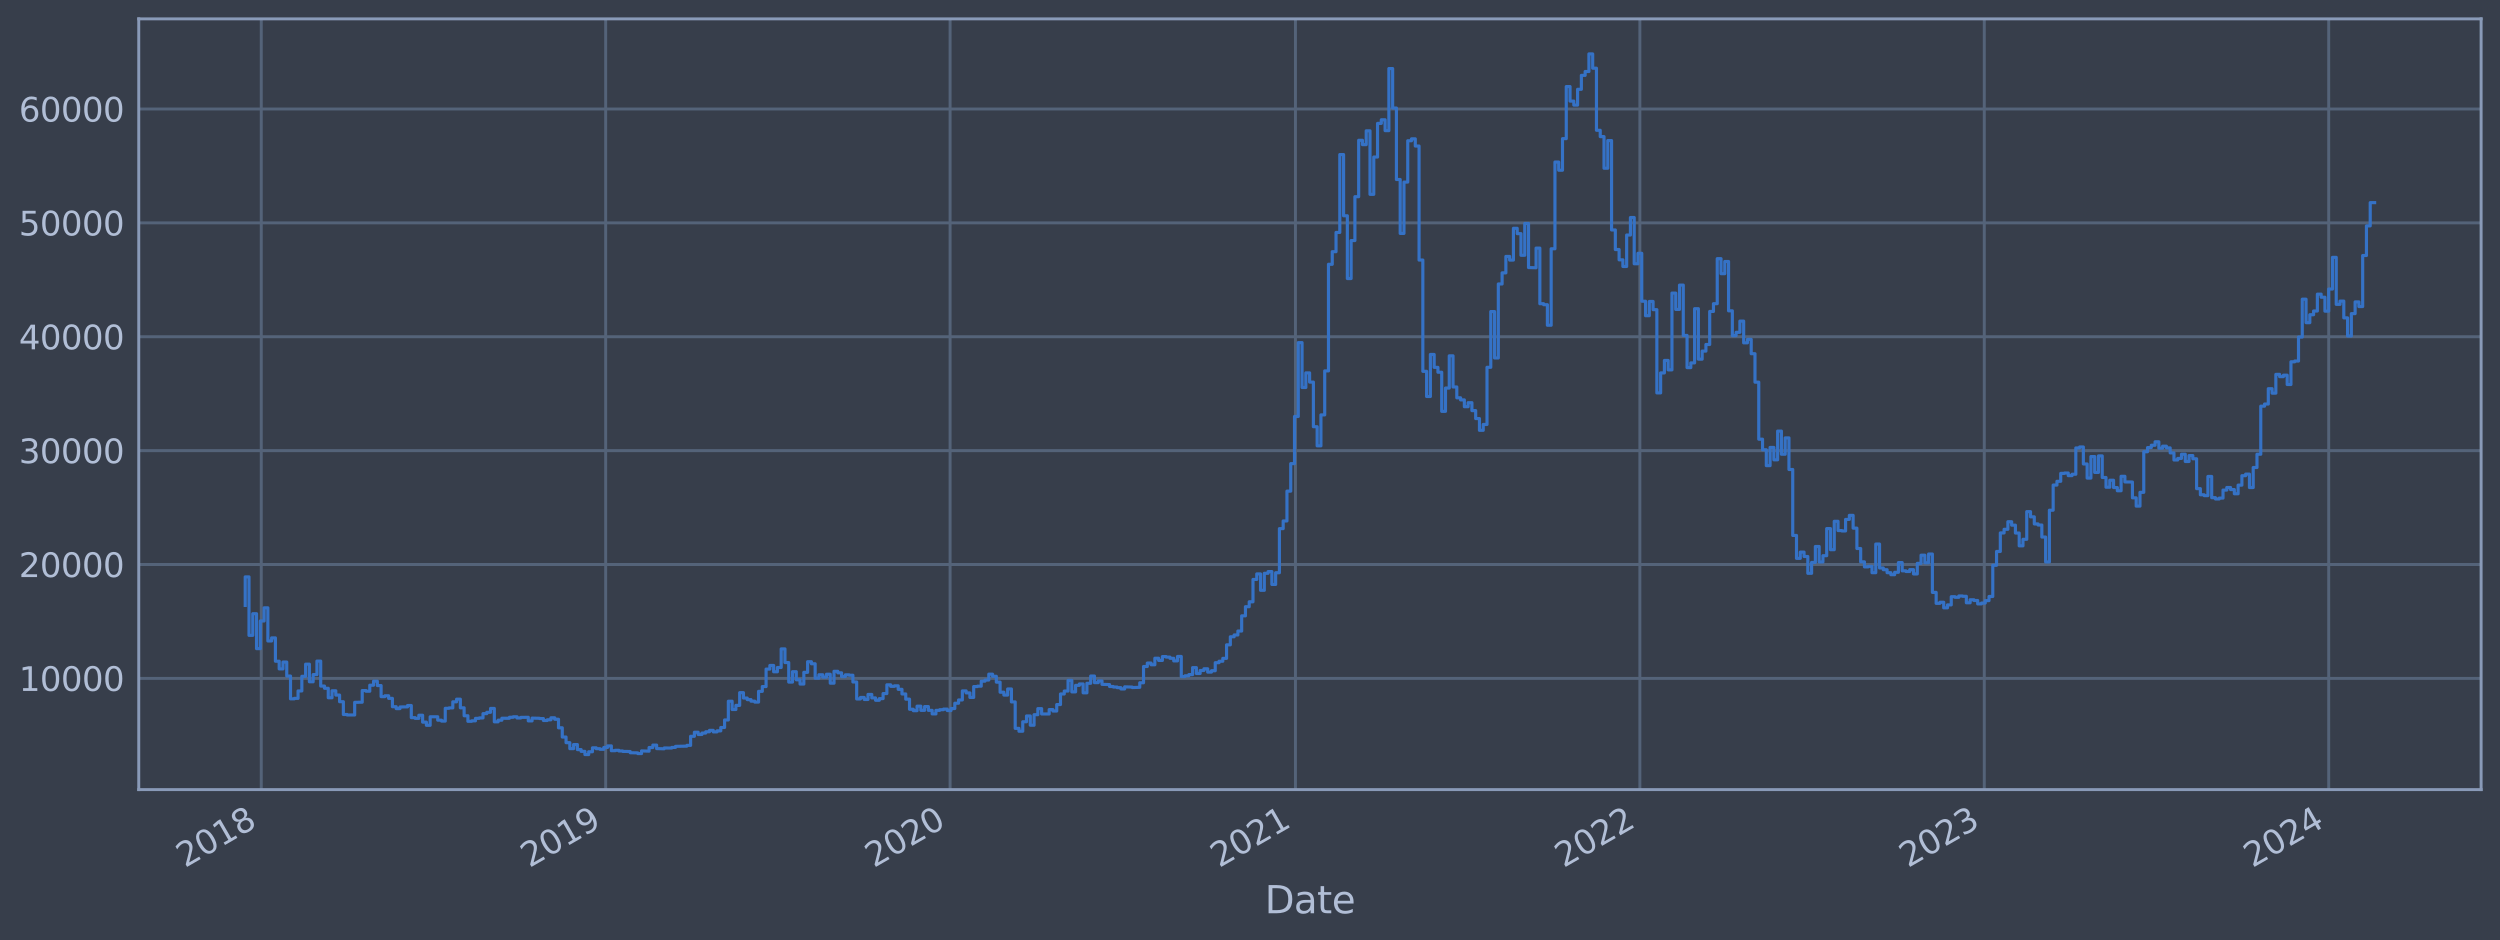 <?xml version="1.0" encoding="utf-8" standalone="no"?>
<!DOCTYPE svg PUBLIC "-//W3C//DTD SVG 1.1//EN"
  "http://www.w3.org/Graphics/SVG/1.1/DTD/svg11.dtd">
<svg xmlns:xlink="http://www.w3.org/1999/xlink" width="952.884pt" height="358.291pt" viewBox="0 0 952.884 358.291" xmlns="http://www.w3.org/2000/svg" version="1.1">
 <defs>
  <style type="text/css">*{stroke-linejoin: round; stroke-linecap: butt}</style>
 </defs>
 <g id="figure_1">
  <g id="patch_1">
   <path d="M 0 358.291 
L 952.884 358.291 
L 952.884 0 
L 0 0 
z
" style="fill: #373e4b"/>
  </g>
  <g id="axes_1">
   <g id="patch_2">
    <path d="M 52.884 300.96 
L 945.684 300.96 
L 945.684 7.2 
L 52.884 7.2 
z
" style="fill: #373e4b"/>
   </g>
   <g id="matplotlib.axis_1">
    <g id="xtick_1">
     <g id="line2d_1">
      <path d="M 99.58 300.96 
L 99.58 7.2 
" clip-path="url(#p1a6c452e31)" style="fill: none; stroke: #546379; stroke-width: 1.12; stroke-linecap: square"/>
     </g>
     <g id="line2d_2"/>
     <g id="text_1">
      <!-- 2018 -->
      <g style="fill: #b1bed6" transform="translate(70.499 330.885) rotate(-30) scale(0.126 -0.126)">
       <defs>
        <path id="DejaVuSans-32" d="M 1228 531 
L 3431 531 
L 3431 0 
L 469 0 
L 469 531 
Q 828 903 1448 1529 
Q 2069 2156 2228 2338 
Q 2531 2678 2651 2914 
Q 2772 3150 2772 3378 
Q 2772 3750 2511 3984 
Q 2250 4219 1831 4219 
Q 1534 4219 1204 4116 
Q 875 4013 500 3803 
L 500 4441 
Q 881 4594 1212 4672 
Q 1544 4750 1819 4750 
Q 2544 4750 2975 4387 
Q 3406 4025 3406 3419 
Q 3406 3131 3298 2873 
Q 3191 2616 2906 2266 
Q 2828 2175 2409 1742 
Q 1991 1309 1228 531 
z
" transform="scale(0.016)"/>
        <path id="DejaVuSans-30" d="M 2034 4250 
Q 1547 4250 1301 3770 
Q 1056 3291 1056 2328 
Q 1056 1369 1301 889 
Q 1547 409 2034 409 
Q 2525 409 2770 889 
Q 3016 1369 3016 2328 
Q 3016 3291 2770 3770 
Q 2525 4250 2034 4250 
z
M 2034 4750 
Q 2819 4750 3233 4129 
Q 3647 3509 3647 2328 
Q 3647 1150 3233 529 
Q 2819 -91 2034 -91 
Q 1250 -91 836 529 
Q 422 1150 422 2328 
Q 422 3509 836 4129 
Q 1250 4750 2034 4750 
z
" transform="scale(0.016)"/>
        <path id="DejaVuSans-31" d="M 794 531 
L 1825 531 
L 1825 4091 
L 703 3866 
L 703 4441 
L 1819 4666 
L 2450 4666 
L 2450 531 
L 3481 531 
L 3481 0 
L 794 0 
L 794 531 
z
" transform="scale(0.016)"/>
        <path id="DejaVuSans-38" d="M 2034 2216 
Q 1584 2216 1326 1975 
Q 1069 1734 1069 1313 
Q 1069 891 1326 650 
Q 1584 409 2034 409 
Q 2484 409 2743 651 
Q 3003 894 3003 1313 
Q 3003 1734 2745 1975 
Q 2488 2216 2034 2216 
z
M 1403 2484 
Q 997 2584 770 2862 
Q 544 3141 544 3541 
Q 544 4100 942 4425 
Q 1341 4750 2034 4750 
Q 2731 4750 3128 4425 
Q 3525 4100 3525 3541 
Q 3525 3141 3298 2862 
Q 3072 2584 2669 2484 
Q 3125 2378 3379 2068 
Q 3634 1759 3634 1313 
Q 3634 634 3220 271 
Q 2806 -91 2034 -91 
Q 1263 -91 848 271 
Q 434 634 434 1313 
Q 434 1759 690 2068 
Q 947 2378 1403 2484 
z
M 1172 3481 
Q 1172 3119 1398 2916 
Q 1625 2713 2034 2713 
Q 2441 2713 2670 2916 
Q 2900 3119 2900 3481 
Q 2900 3844 2670 4047 
Q 2441 4250 2034 4250 
Q 1625 4250 1398 4047 
Q 1172 3844 1172 3481 
z
" transform="scale(0.016)"/>
       </defs>
       <use xlink:href="#DejaVuSans-32"/>
       <use xlink:href="#DejaVuSans-30" x="63.623"/>
       <use xlink:href="#DejaVuSans-31" x="127.246"/>
       <use xlink:href="#DejaVuSans-38" x="190.869"/>
      </g>
     </g>
    </g>
    <g id="xtick_2">
     <g id="line2d_3">
      <path d="M 230.855 300.96 
L 230.855 7.2 
" clip-path="url(#p1a6c452e31)" style="fill: none; stroke: #546379; stroke-width: 1.12; stroke-linecap: square"/>
     </g>
     <g id="line2d_4"/>
     <g id="text_2">
      <!-- 2019 -->
      <g style="fill: #b1bed6" transform="translate(201.774 330.885) rotate(-30) scale(0.126 -0.126)">
       <defs>
        <path id="DejaVuSans-39" d="M 703 97 
L 703 672 
Q 941 559 1184 500 
Q 1428 441 1663 441 
Q 2288 441 2617 861 
Q 2947 1281 2994 2138 
Q 2813 1869 2534 1725 
Q 2256 1581 1919 1581 
Q 1219 1581 811 2004 
Q 403 2428 403 3163 
Q 403 3881 828 4315 
Q 1253 4750 1959 4750 
Q 2769 4750 3195 4129 
Q 3622 3509 3622 2328 
Q 3622 1225 3098 567 
Q 2575 -91 1691 -91 
Q 1453 -91 1209 -44 
Q 966 3 703 97 
z
M 1959 2075 
Q 2384 2075 2632 2365 
Q 2881 2656 2881 3163 
Q 2881 3666 2632 3958 
Q 2384 4250 1959 4250 
Q 1534 4250 1286 3958 
Q 1038 3666 1038 3163 
Q 1038 2656 1286 2365 
Q 1534 2075 1959 2075 
z
" transform="scale(0.016)"/>
       </defs>
       <use xlink:href="#DejaVuSans-32"/>
       <use xlink:href="#DejaVuSans-30" x="63.623"/>
       <use xlink:href="#DejaVuSans-31" x="127.246"/>
       <use xlink:href="#DejaVuSans-39" x="190.869"/>
      </g>
     </g>
    </g>
    <g id="xtick_3">
     <g id="line2d_5">
      <path d="M 362.131 300.96 
L 362.131 7.2 
" clip-path="url(#p1a6c452e31)" style="fill: none; stroke: #546379; stroke-width: 1.12; stroke-linecap: square"/>
     </g>
     <g id="line2d_6"/>
     <g id="text_3">
      <!-- 2020 -->
      <g style="fill: #b1bed6" transform="translate(333.049 330.885) rotate(-30) scale(0.126 -0.126)">
       <use xlink:href="#DejaVuSans-32"/>
       <use xlink:href="#DejaVuSans-30" x="63.623"/>
       <use xlink:href="#DejaVuSans-32" x="127.246"/>
       <use xlink:href="#DejaVuSans-30" x="190.869"/>
      </g>
     </g>
    </g>
    <g id="xtick_4">
     <g id="line2d_7">
      <path d="M 493.766 300.96 
L 493.766 7.2 
" clip-path="url(#p1a6c452e31)" style="fill: none; stroke: #546379; stroke-width: 1.12; stroke-linecap: square"/>
     </g>
     <g id="line2d_8"/>
     <g id="text_4">
      <!-- 2021 -->
      <g style="fill: #b1bed6" transform="translate(464.684 330.885) rotate(-30) scale(0.126 -0.126)">
       <use xlink:href="#DejaVuSans-32"/>
       <use xlink:href="#DejaVuSans-30" x="63.623"/>
       <use xlink:href="#DejaVuSans-32" x="127.246"/>
       <use xlink:href="#DejaVuSans-31" x="190.869"/>
      </g>
     </g>
    </g>
    <g id="xtick_5">
     <g id="line2d_9">
      <path d="M 625.041 300.96 
L 625.041 7.2 
" clip-path="url(#p1a6c452e31)" style="fill: none; stroke: #546379; stroke-width: 1.12; stroke-linecap: square"/>
     </g>
     <g id="line2d_10"/>
     <g id="text_5">
      <!-- 2022 -->
      <g style="fill: #b1bed6" transform="translate(595.96 330.885) rotate(-30) scale(0.126 -0.126)">
       <use xlink:href="#DejaVuSans-32"/>
       <use xlink:href="#DejaVuSans-30" x="63.623"/>
       <use xlink:href="#DejaVuSans-32" x="127.246"/>
       <use xlink:href="#DejaVuSans-32" x="190.869"/>
      </g>
     </g>
    </g>
    <g id="xtick_6">
     <g id="line2d_11">
      <path d="M 756.316 300.96 
L 756.316 7.2 
" clip-path="url(#p1a6c452e31)" style="fill: none; stroke: #546379; stroke-width: 1.12; stroke-linecap: square"/>
     </g>
     <g id="line2d_12"/>
     <g id="text_6">
      <!-- 2023 -->
      <g style="fill: #b1bed6" transform="translate(727.235 330.885) rotate(-30) scale(0.126 -0.126)">
       <defs>
        <path id="DejaVuSans-33" d="M 2597 2516 
Q 3050 2419 3304 2112 
Q 3559 1806 3559 1356 
Q 3559 666 3084 287 
Q 2609 -91 1734 -91 
Q 1441 -91 1130 -33 
Q 819 25 488 141 
L 488 750 
Q 750 597 1062 519 
Q 1375 441 1716 441 
Q 2309 441 2620 675 
Q 2931 909 2931 1356 
Q 2931 1769 2642 2001 
Q 2353 2234 1838 2234 
L 1294 2234 
L 1294 2753 
L 1863 2753 
Q 2328 2753 2575 2939 
Q 2822 3125 2822 3475 
Q 2822 3834 2567 4026 
Q 2313 4219 1838 4219 
Q 1578 4219 1281 4162 
Q 984 4106 628 3988 
L 628 4550 
Q 988 4650 1302 4700 
Q 1616 4750 1894 4750 
Q 2613 4750 3031 4423 
Q 3450 4097 3450 3541 
Q 3450 3153 3228 2886 
Q 3006 2619 2597 2516 
z
" transform="scale(0.016)"/>
       </defs>
       <use xlink:href="#DejaVuSans-32"/>
       <use xlink:href="#DejaVuSans-30" x="63.623"/>
       <use xlink:href="#DejaVuSans-32" x="127.246"/>
       <use xlink:href="#DejaVuSans-33" x="190.869"/>
      </g>
     </g>
    </g>
    <g id="xtick_7">
     <g id="line2d_13">
      <path d="M 887.592 300.96 
L 887.592 7.2 
" clip-path="url(#p1a6c452e31)" style="fill: none; stroke: #546379; stroke-width: 1.12; stroke-linecap: square"/>
     </g>
     <g id="line2d_14"/>
     <g id="text_7">
      <!-- 2024 -->
      <g style="fill: #b1bed6" transform="translate(858.511 330.885) rotate(-30) scale(0.126 -0.126)">
       <defs>
        <path id="DejaVuSans-34" d="M 2419 4116 
L 825 1625 
L 2419 1625 
L 2419 4116 
z
M 2253 4666 
L 3047 4666 
L 3047 1625 
L 3713 1625 
L 3713 1100 
L 3047 1100 
L 3047 0 
L 2419 0 
L 2419 1100 
L 313 1100 
L 313 1709 
L 2253 4666 
z
" transform="scale(0.016)"/>
       </defs>
       <use xlink:href="#DejaVuSans-32"/>
       <use xlink:href="#DejaVuSans-30" x="63.623"/>
       <use xlink:href="#DejaVuSans-32" x="127.246"/>
       <use xlink:href="#DejaVuSans-34" x="190.869"/>
      </g>
     </g>
    </g>
    <g id="text_8">
     <!-- Date -->
     <g style="fill: #b1bed6" transform="translate(482.075 348.096) scale(0.144 -0.144)">
      <defs>
       <path id="DejaVuSans-44" d="M 1259 4147 
L 1259 519 
L 2022 519 
Q 2988 519 3436 956 
Q 3884 1394 3884 2338 
Q 3884 3275 3436 3711 
Q 2988 4147 2022 4147 
L 1259 4147 
z
M 628 4666 
L 1925 4666 
Q 3281 4666 3915 4102 
Q 4550 3538 4550 2338 
Q 4550 1131 3912 565 
Q 3275 0 1925 0 
L 628 0 
L 628 4666 
z
" transform="scale(0.016)"/>
       <path id="DejaVuSans-61" d="M 2194 1759 
Q 1497 1759 1228 1600 
Q 959 1441 959 1056 
Q 959 750 1161 570 
Q 1363 391 1709 391 
Q 2188 391 2477 730 
Q 2766 1069 2766 1631 
L 2766 1759 
L 2194 1759 
z
M 3341 1997 
L 3341 0 
L 2766 0 
L 2766 531 
Q 2569 213 2275 61 
Q 1981 -91 1556 -91 
Q 1019 -91 701 211 
Q 384 513 384 1019 
Q 384 1609 779 1909 
Q 1175 2209 1959 2209 
L 2766 2209 
L 2766 2266 
Q 2766 2663 2505 2880 
Q 2244 3097 1772 3097 
Q 1472 3097 1187 3025 
Q 903 2953 641 2809 
L 641 3341 
Q 956 3463 1253 3523 
Q 1550 3584 1831 3584 
Q 2591 3584 2966 3190 
Q 3341 2797 3341 1997 
z
" transform="scale(0.016)"/>
       <path id="DejaVuSans-74" d="M 1172 4494 
L 1172 3500 
L 2356 3500 
L 2356 3053 
L 1172 3053 
L 1172 1153 
Q 1172 725 1289 603 
Q 1406 481 1766 481 
L 2356 481 
L 2356 0 
L 1766 0 
Q 1100 0 847 248 
Q 594 497 594 1153 
L 594 3053 
L 172 3053 
L 172 3500 
L 594 3500 
L 594 4494 
L 1172 4494 
z
" transform="scale(0.016)"/>
       <path id="DejaVuSans-65" d="M 3597 1894 
L 3597 1613 
L 953 1613 
Q 991 1019 1311 708 
Q 1631 397 2203 397 
Q 2534 397 2845 478 
Q 3156 559 3463 722 
L 3463 178 
Q 3153 47 2828 -22 
Q 2503 -91 2169 -91 
Q 1331 -91 842 396 
Q 353 884 353 1716 
Q 353 2575 817 3079 
Q 1281 3584 2069 3584 
Q 2775 3584 3186 3129 
Q 3597 2675 3597 1894 
z
M 3022 2063 
Q 3016 2534 2758 2815 
Q 2500 3097 2075 3097 
Q 1594 3097 1305 2825 
Q 1016 2553 972 2059 
L 3022 2063 
z
" transform="scale(0.016)"/>
      </defs>
      <use xlink:href="#DejaVuSans-44"/>
      <use xlink:href="#DejaVuSans-61" x="77.002"/>
      <use xlink:href="#DejaVuSans-74" x="138.281"/>
      <use xlink:href="#DejaVuSans-65" x="177.49"/>
     </g>
    </g>
   </g>
   <g id="matplotlib.axis_2">
    <g id="ytick_1">
     <g id="line2d_15">
      <path d="M 52.884 258.563 
L 945.684 258.563 
" clip-path="url(#p1a6c452e31)" style="fill: none; stroke: #546379; stroke-width: 1.12; stroke-linecap: square"/>
     </g>
     <g id="line2d_16"/>
     <g id="text_9">
      <!-- 10000 -->
      <g style="fill: #b1bed6" transform="translate(7.2 263.35) scale(0.126 -0.126)">
       <use xlink:href="#DejaVuSans-31"/>
       <use xlink:href="#DejaVuSans-30" x="63.623"/>
       <use xlink:href="#DejaVuSans-30" x="127.246"/>
       <use xlink:href="#DejaVuSans-30" x="190.869"/>
       <use xlink:href="#DejaVuSans-30" x="254.492"/>
      </g>
     </g>
    </g>
    <g id="ytick_2">
     <g id="line2d_17">
      <path d="M 52.884 215.161 
L 945.684 215.161 
" clip-path="url(#p1a6c452e31)" style="fill: none; stroke: #546379; stroke-width: 1.12; stroke-linecap: square"/>
     </g>
     <g id="line2d_18"/>
     <g id="text_10">
      <!-- 20000 -->
      <g style="fill: #b1bed6" transform="translate(7.2 219.948) scale(0.126 -0.126)">
       <use xlink:href="#DejaVuSans-32"/>
       <use xlink:href="#DejaVuSans-30" x="63.623"/>
       <use xlink:href="#DejaVuSans-30" x="127.246"/>
       <use xlink:href="#DejaVuSans-30" x="190.869"/>
       <use xlink:href="#DejaVuSans-30" x="254.492"/>
      </g>
     </g>
    </g>
    <g id="ytick_3">
     <g id="line2d_19">
      <path d="M 52.884 171.76 
L 945.684 171.76 
" clip-path="url(#p1a6c452e31)" style="fill: none; stroke: #546379; stroke-width: 1.12; stroke-linecap: square"/>
     </g>
     <g id="line2d_20"/>
     <g id="text_11">
      <!-- 30000 -->
      <g style="fill: #b1bed6" transform="translate(7.2 176.547) scale(0.126 -0.126)">
       <use xlink:href="#DejaVuSans-33"/>
       <use xlink:href="#DejaVuSans-30" x="63.623"/>
       <use xlink:href="#DejaVuSans-30" x="127.246"/>
       <use xlink:href="#DejaVuSans-30" x="190.869"/>
       <use xlink:href="#DejaVuSans-30" x="254.492"/>
      </g>
     </g>
    </g>
    <g id="ytick_4">
     <g id="line2d_21">
      <path d="M 52.884 128.358 
L 945.684 128.358 
" clip-path="url(#p1a6c452e31)" style="fill: none; stroke: #546379; stroke-width: 1.12; stroke-linecap: square"/>
     </g>
     <g id="line2d_22"/>
     <g id="text_12">
      <!-- 40000 -->
      <g style="fill: #b1bed6" transform="translate(7.2 133.145) scale(0.126 -0.126)">
       <use xlink:href="#DejaVuSans-34"/>
       <use xlink:href="#DejaVuSans-30" x="63.623"/>
       <use xlink:href="#DejaVuSans-30" x="127.246"/>
       <use xlink:href="#DejaVuSans-30" x="190.869"/>
       <use xlink:href="#DejaVuSans-30" x="254.492"/>
      </g>
     </g>
    </g>
    <g id="ytick_5">
     <g id="line2d_23">
      <path d="M 52.884 84.956 
L 945.684 84.956 
" clip-path="url(#p1a6c452e31)" style="fill: none; stroke: #546379; stroke-width: 1.12; stroke-linecap: square"/>
     </g>
     <g id="line2d_24"/>
     <g id="text_13">
      <!-- 50000 -->
      <g style="fill: #b1bed6" transform="translate(7.2 89.743) scale(0.126 -0.126)">
       <defs>
        <path id="DejaVuSans-35" d="M 691 4666 
L 3169 4666 
L 3169 4134 
L 1269 4134 
L 1269 2991 
Q 1406 3038 1543 3061 
Q 1681 3084 1819 3084 
Q 2600 3084 3056 2656 
Q 3513 2228 3513 1497 
Q 3513 744 3044 326 
Q 2575 -91 1722 -91 
Q 1428 -91 1123 -41 
Q 819 9 494 109 
L 494 744 
Q 775 591 1075 516 
Q 1375 441 1709 441 
Q 2250 441 2565 725 
Q 2881 1009 2881 1497 
Q 2881 1984 2565 2268 
Q 2250 2553 1709 2553 
Q 1456 2553 1204 2497 
Q 953 2441 691 2322 
L 691 4666 
z
" transform="scale(0.016)"/>
       </defs>
       <use xlink:href="#DejaVuSans-35"/>
       <use xlink:href="#DejaVuSans-30" x="63.623"/>
       <use xlink:href="#DejaVuSans-30" x="127.246"/>
       <use xlink:href="#DejaVuSans-30" x="190.869"/>
       <use xlink:href="#DejaVuSans-30" x="254.492"/>
      </g>
     </g>
    </g>
    <g id="ytick_6">
     <g id="line2d_25">
      <path d="M 52.884 41.554 
L 945.684 41.554 
" clip-path="url(#p1a6c452e31)" style="fill: none; stroke: #546379; stroke-width: 1.12; stroke-linecap: square"/>
     </g>
     <g id="line2d_26"/>
     <g id="text_14">
      <!-- 60000 -->
      <g style="fill: #b1bed6" transform="translate(7.2 46.341) scale(0.126 -0.126)">
       <defs>
        <path id="DejaVuSans-36" d="M 2113 2584 
Q 1688 2584 1439 2293 
Q 1191 2003 1191 1497 
Q 1191 994 1439 701 
Q 1688 409 2113 409 
Q 2538 409 2786 701 
Q 3034 994 3034 1497 
Q 3034 2003 2786 2293 
Q 2538 2584 2113 2584 
z
M 3366 4563 
L 3366 3988 
Q 3128 4100 2886 4159 
Q 2644 4219 2406 4219 
Q 1781 4219 1451 3797 
Q 1122 3375 1075 2522 
Q 1259 2794 1537 2939 
Q 1816 3084 2150 3084 
Q 2853 3084 3261 2657 
Q 3669 2231 3669 1497 
Q 3669 778 3244 343 
Q 2819 -91 2113 -91 
Q 1303 -91 875 529 
Q 447 1150 447 2328 
Q 447 3434 972 4092 
Q 1497 4750 2381 4750 
Q 2619 4750 2861 4703 
Q 3103 4656 3366 4563 
z
" transform="scale(0.016)"/>
       </defs>
       <use xlink:href="#DejaVuSans-36"/>
       <use xlink:href="#DejaVuSans-30" x="63.623"/>
       <use xlink:href="#DejaVuSans-30" x="127.246"/>
       <use xlink:href="#DejaVuSans-30" x="190.869"/>
       <use xlink:href="#DejaVuSans-30" x="254.492"/>
      </g>
     </g>
    </g>
   </g>
   <g id="line2d_27">
    <path d="M 93.466 230.751 
L 93.466 219.884 
L 94.904 219.884 
L 94.904 242.172 
L 96.343 242.172 
L 96.343 233.92 
L 97.781 233.92 
L 97.781 247.224 
L 99.22 247.224 
L 99.22 236.692 
L 100.659 236.692 
L 100.659 231.685 
L 102.097 231.685 
L 102.097 244.303 
L 103.536 244.303 
L 103.536 243.138 
L 104.975 243.138 
L 104.975 252.025 
L 106.413 252.025 
L 106.413 254.954 
L 107.852 254.954 
L 107.852 252.351 
L 109.291 252.351 
L 109.291 257.678 
L 110.729 257.678 
L 110.729 266.367 
L 112.168 266.367 
L 112.168 266.18 
L 113.606 266.18 
L 113.606 263.356 
L 115.045 263.356 
L 115.045 257.788 
L 116.484 257.788 
L 116.484 253.155 
L 117.922 253.155 
L 117.922 259.866 
L 119.361 259.866 
L 119.361 257.122 
L 120.8 257.122 
L 120.8 251.98 
L 122.238 251.98 
L 122.238 261.495 
L 123.677 261.495 
L 123.677 262.339 
L 125.116 262.339 
L 125.116 265.951 
L 126.554 265.951 
L 126.554 263.294 
L 127.993 263.294 
L 127.993 264.927 
L 129.431 264.927 
L 129.431 267.458 
L 130.87 267.458 
L 130.87 272.332 
L 132.309 272.332 
L 132.309 272.51 
L 135.186 272.519 
L 135.186 267.698 
L 138.063 267.646 
L 138.063 263.205 
L 139.502 263.205 
L 139.502 263.467 
L 140.94 263.467 
L 140.94 261.174 
L 142.379 261.174 
L 142.379 259.634 
L 143.818 259.634 
L 143.818 261.301 
L 145.256 261.301 
L 145.256 265.521 
L 146.695 265.521 
L 146.695 265.199 
L 148.134 265.199 
L 148.134 266.193 
L 149.572 266.193 
L 149.572 269.362 
L 151.011 269.362 
L 151.011 270.088 
L 152.45 270.088 
L 152.45 269.459 
L 155.327 269.433 
L 155.327 268.912 
L 156.765 268.912 
L 156.765 273.524 
L 158.204 273.524 
L 158.204 273.803 
L 159.643 273.803 
L 159.643 272.622 
L 161.081 272.622 
L 161.081 275.242 
L 162.52 275.242 
L 162.52 276.453 
L 163.959 276.453 
L 163.959 273.205 
L 166.836 273.196 
L 166.836 274.495 
L 168.275 274.495 
L 168.275 274.844 
L 169.713 274.844 
L 169.713 269.973 
L 171.152 269.973 
L 171.152 269.819 
L 172.59 269.819 
L 172.59 267.505 
L 174.029 267.505 
L 174.029 266.499 
L 175.468 266.499 
L 175.468 269.784 
L 176.906 269.784 
L 176.906 272.807 
L 178.345 272.807 
L 178.345 274.935 
L 179.784 274.935 
L 179.784 274.749 
L 181.222 274.749 
L 181.222 273.812 
L 182.661 273.812 
L 182.661 273.641 
L 184.1 273.641 
L 184.1 272.012 
L 185.538 272.012 
L 185.538 271.502 
L 186.977 271.502 
L 186.977 270.025 
L 188.415 270.025 
L 188.415 275.125 
L 189.854 275.125 
L 189.854 274.509 
L 191.293 274.509 
L 191.293 273.765 
L 194.17 273.771 
L 194.17 273.392 
L 195.609 273.392 
L 195.609 273.195 
L 197.047 273.195 
L 197.047 273.661 
L 198.486 273.661 
L 198.486 273.434 
L 201.363 273.402 
L 201.363 274.773 
L 202.802 274.773 
L 202.802 273.712 
L 205.679 273.78 
L 205.679 273.875 
L 207.118 273.875 
L 207.118 274.615 
L 208.556 274.615 
L 208.556 274.356 
L 209.995 274.356 
L 209.995 273.594 
L 211.434 273.594 
L 211.434 274.151 
L 212.872 274.151 
L 212.872 277.405 
L 214.311 277.405 
L 214.311 280.92 
L 215.749 280.92 
L 215.749 283.072 
L 217.188 283.072 
L 217.188 285.349 
L 218.627 285.349 
L 218.627 283.788 
L 220.065 283.788 
L 220.065 285.711 
L 221.504 285.711 
L 221.504 286.391 
L 222.943 286.391 
L 222.943 287.607 
L 224.381 287.607 
L 224.381 286.529 
L 225.82 286.529 
L 225.82 285.039 
L 227.259 285.039 
L 227.259 285.379 
L 228.697 285.379 
L 228.697 285.601 
L 230.136 285.601 
L 230.136 284.902 
L 231.574 284.902 
L 231.574 284.293 
L 233.013 284.293 
L 233.013 286.14 
L 234.452 286.14 
L 234.452 285.982 
L 235.89 285.982 
L 235.89 286.229 
L 237.329 286.229 
L 237.329 286.395 
L 240.206 286.443 
L 240.206 286.905 
L 243.084 286.965 
L 243.084 287.231 
L 244.522 287.231 
L 244.522 286.213 
L 247.399 286.305 
L 247.399 284.923 
L 248.838 284.923 
L 248.838 283.998 
L 250.277 283.998 
L 250.277 285.328 
L 253.154 285.409 
L 253.154 285.096 
L 256.031 285.12 
L 256.031 284.88 
L 257.47 284.88 
L 257.47 284.478 
L 261.786 284.394 
L 261.786 284.109 
L 263.224 284.109 
L 263.224 280.649 
L 264.663 280.649 
L 264.663 279.098 
L 266.102 279.098 
L 266.102 279.948 
L 267.54 279.948 
L 267.54 279.411 
L 268.979 279.411 
L 268.979 278.922 
L 270.418 278.922 
L 270.418 278.38 
L 271.856 278.38 
L 271.856 278.957 
L 273.295 278.957 
L 273.295 278.571 
L 274.733 278.571 
L 274.733 277.293 
L 276.172 277.293 
L 276.172 274.414 
L 277.611 274.414 
L 277.611 267.275 
L 279.049 267.275 
L 279.049 270.433 
L 280.488 270.433 
L 280.488 268.867 
L 281.927 268.867 
L 281.927 264.013 
L 283.365 264.013 
L 283.365 266.061 
L 284.804 266.061 
L 284.804 266.658 
L 286.243 266.658 
L 286.243 267.251 
L 287.681 267.251 
L 287.681 267.601 
L 289.12 267.601 
L 289.12 263.513 
L 290.558 263.513 
L 290.558 261.681 
L 291.997 261.681 
L 291.997 255.028 
L 293.436 255.028 
L 293.436 253.646 
L 294.874 253.646 
L 294.874 256.051 
L 296.313 256.051 
L 296.313 254.418 
L 297.752 254.418 
L 297.752 247.336 
L 299.19 247.336 
L 299.19 252.534 
L 300.629 252.534 
L 300.629 259.977 
L 302.068 259.977 
L 302.068 256.014 
L 303.506 256.014 
L 303.506 259.105 
L 304.945 259.105 
L 304.945 260.728 
L 306.383 260.728 
L 306.383 256.265 
L 307.822 256.265 
L 307.822 252.202 
L 309.261 252.202 
L 309.261 252.998 
L 310.699 252.998 
L 310.699 258.49 
L 312.138 258.49 
L 312.138 257.185 
L 313.577 257.185 
L 313.577 258.077 
L 315.015 258.077 
L 315.015 257 
L 316.454 257 
L 316.454 260.395 
L 317.893 260.395 
L 317.893 255.867 
L 319.331 255.867 
L 319.331 256.449 
L 320.77 256.449 
L 320.77 257.872 
L 322.208 257.872 
L 322.208 257.216 
L 323.647 257.216 
L 323.647 257.366 
L 325.086 257.366 
L 325.086 259.937 
L 326.524 259.937 
L 326.524 266.402 
L 327.963 266.402 
L 327.963 265.842 
L 329.402 265.842 
L 329.402 266.603 
L 330.84 266.603 
L 330.84 264.692 
L 332.279 264.692 
L 332.279 266.012 
L 333.717 266.012 
L 333.717 266.91 
L 335.156 266.91 
L 335.156 266.278 
L 336.595 266.278 
L 336.595 264.35 
L 338.033 264.35 
L 338.033 261.023 
L 339.472 261.023 
L 339.472 261.596 
L 340.911 261.596 
L 340.911 261.413 
L 342.349 261.413 
L 342.349 262.742 
L 343.788 262.742 
L 343.788 264.499 
L 345.227 264.499 
L 345.227 266.48 
L 346.665 266.48 
L 346.665 270.341 
L 348.104 270.341 
L 348.104 270.874 
L 349.542 270.874 
L 349.542 269.163 
L 350.981 269.163 
L 350.981 270.747 
L 352.42 270.747 
L 352.42 269.317 
L 353.858 269.317 
L 353.858 270.763 
L 355.297 270.763 
L 355.297 272.107 
L 356.736 272.107 
L 356.736 270.758 
L 358.174 270.758 
L 358.174 270.496 
L 359.613 270.496 
L 359.613 270.277 
L 361.052 270.277 
L 361.052 270.821 
L 362.49 270.821 
L 362.49 270.058 
L 363.929 270.058 
L 363.929 268.034 
L 365.367 268.034 
L 365.367 266.787 
L 366.806 266.787 
L 366.806 263.336 
L 368.245 263.336 
L 368.245 264.109 
L 369.683 264.109 
L 369.683 265.823 
L 371.122 265.823 
L 371.122 261.689 
L 372.561 261.689 
L 372.561 261.538 
L 373.999 261.538 
L 373.999 259.624 
L 375.438 259.624 
L 375.438 259.193 
L 376.877 259.193 
L 376.877 256.964 
L 378.315 256.964 
L 378.315 257.779 
L 379.754 257.779 
L 379.754 259.997 
L 381.192 259.997 
L 381.192 263.834 
L 382.631 263.834 
L 382.631 264.925 
L 384.07 264.925 
L 384.07 262.611 
L 385.508 262.611 
L 385.508 267.539 
L 386.947 267.539 
L 386.947 277.621 
L 388.386 277.621 
L 388.386 278.712 
L 389.824 278.712 
L 389.824 275.1 
L 391.263 275.1 
L 391.263 272.893 
L 392.701 272.893 
L 392.701 276.421 
L 394.14 276.421 
L 394.14 272.412 
L 395.579 272.412 
L 395.579 270.094 
L 397.017 270.094 
L 397.017 272.134 
L 399.895 272.14 
L 399.895 270.458 
L 401.333 270.458 
L 401.333 271.015 
L 402.772 271.015 
L 402.772 268.549 
L 404.211 268.549 
L 404.211 264.515 
L 405.649 264.515 
L 405.649 263.399 
L 407.088 263.399 
L 407.088 259.337 
L 408.526 259.337 
L 408.526 263.708 
L 409.965 263.708 
L 409.965 261.229 
L 411.404 261.229 
L 411.404 260.687 
L 412.842 260.687 
L 412.842 264.072 
L 414.281 264.072 
L 414.281 260.433 
L 415.72 260.433 
L 415.72 257.677 
L 417.158 257.677 
L 417.158 260.196 
L 418.597 260.196 
L 418.597 259.539 
L 420.036 259.539 
L 420.036 260.848 
L 422.913 260.929 
L 422.913 261.667 
L 424.351 261.667 
L 424.351 261.858 
L 425.79 261.858 
L 425.79 262.099 
L 427.229 262.099 
L 427.229 262.589 
L 428.667 262.589 
L 428.667 261.791 
L 431.545 261.879 
L 431.545 262.064 
L 434.422 261.972 
L 434.422 260.242 
L 435.861 260.242 
L 435.861 254.039 
L 437.299 254.039 
L 437.299 252.731 
L 438.738 252.731 
L 438.738 253.38 
L 440.176 253.38 
L 440.176 250.892 
L 441.615 250.892 
L 441.615 251.736 
L 443.054 251.736 
L 443.054 250.256 
L 444.492 250.256 
L 444.492 250.465 
L 445.931 250.465 
L 445.931 250.907 
L 447.37 250.907 
L 447.37 251.902 
L 448.808 251.902 
L 448.808 250.216 
L 450.247 250.216 
L 450.247 257.87 
L 451.685 257.87 
L 451.685 257.574 
L 453.124 257.574 
L 453.124 257.128 
L 454.563 257.128 
L 454.563 254.467 
L 456.001 254.467 
L 456.001 256.695 
L 457.44 256.695 
L 457.44 255.556 
L 458.879 255.556 
L 458.879 254.914 
L 460.317 254.914 
L 460.317 256.168 
L 461.756 256.168 
L 461.756 255.652 
L 463.195 255.652 
L 463.195 252.589 
L 464.633 252.589 
L 464.633 252.037 
L 466.072 252.037 
L 466.072 250.933 
L 467.51 250.933 
L 467.51 245.783 
L 468.949 245.783 
L 468.949 242.715 
L 470.388 242.715 
L 470.388 242.026 
L 471.826 242.026 
L 471.826 240.527 
L 473.265 240.527 
L 473.265 234.733 
L 474.704 234.733 
L 474.704 231.239 
L 476.142 231.239 
L 476.142 229.375 
L 477.581 229.375 
L 477.581 220.858 
L 479.02 220.858 
L 479.02 218.753 
L 480.458 218.753 
L 480.458 225.003 
L 481.897 225.003 
L 481.897 218.516 
L 483.335 218.516 
L 483.335 217.862 
L 484.774 217.862 
L 484.774 222.766 
L 486.213 222.766 
L 486.213 218.301 
L 487.651 218.301 
L 487.651 201.486 
L 489.09 201.486 
L 489.09 198.56 
L 490.529 198.56 
L 490.529 187.197 
L 491.967 187.197 
L 491.967 176.722 
L 493.406 176.722 
L 493.406 158.736 
L 494.845 158.736 
L 494.845 130.588 
L 496.283 130.588 
L 496.283 147.694 
L 497.722 147.694 
L 497.722 142.123 
L 499.16 142.123 
L 499.16 145.631 
L 500.599 145.631 
L 500.599 162.646 
L 502.038 162.646 
L 502.038 169.94 
L 503.476 169.94 
L 503.476 158.147 
L 504.915 158.147 
L 504.915 141.369 
L 506.354 141.369 
L 506.354 100.735 
L 507.792 100.735 
L 507.792 95.93 
L 509.231 95.93 
L 509.231 88.601 
L 510.669 88.601 
L 510.669 58.91 
L 512.108 58.91 
L 512.108 82.244 
L 513.547 82.244 
L 513.547 106.162 
L 514.985 106.162 
L 514.985 91.688 
L 516.424 91.688 
L 516.424 74.976 
L 517.863 74.976 
L 517.863 53.475 
L 519.301 53.475 
L 519.301 55.128 
L 520.74 55.128 
L 520.74 49.862 
L 522.179 49.862 
L 522.179 74.07 
L 523.617 74.07 
L 523.617 59.854 
L 525.056 59.854 
L 525.056 47.036 
L 526.494 47.036 
L 526.494 45.659 
L 527.933 45.659 
L 527.933 49.789 
L 529.372 49.789 
L 529.372 26.127 
L 530.81 26.127 
L 530.81 41.176 
L 532.249 41.176 
L 532.249 68.425 
L 533.688 68.425 
L 533.688 88.968 
L 535.126 88.968 
L 535.126 69.4 
L 536.565 69.4 
L 536.565 53.649 
L 538.004 53.649 
L 538.004 52.924 
L 539.442 52.924 
L 539.442 55.66 
L 540.881 55.66 
L 540.881 99.12 
L 542.319 99.12 
L 542.319 141.533 
L 543.758 141.533 
L 543.758 151.124 
L 545.197 151.124 
L 545.197 135.105 
L 546.635 135.105 
L 546.635 140.03 
L 548.074 140.03 
L 548.074 141.875 
L 549.513 141.875 
L 549.513 156.785 
L 550.951 156.785 
L 550.951 147.911 
L 552.39 147.911 
L 552.39 135.628 
L 553.829 135.628 
L 553.829 147.488 
L 555.267 147.488 
L 555.267 151.624 
L 556.706 151.624 
L 556.706 152.417 
L 558.144 152.417 
L 558.144 155.02 
L 559.583 155.02 
L 559.583 153.483 
L 561.022 153.483 
L 561.022 156.501 
L 562.46 156.501 
L 562.46 159.544 
L 563.899 159.544 
L 563.899 164.019 
L 565.338 164.019 
L 565.338 161.786 
L 566.776 161.786 
L 566.776 139.997 
L 568.215 139.997 
L 568.215 118.748 
L 569.653 118.748 
L 569.653 136.439 
L 571.092 136.439 
L 571.092 108.245 
L 572.531 108.245 
L 572.531 104.003 
L 573.969 104.003 
L 573.969 97.732 
L 575.408 97.732 
L 575.408 99.128 
L 576.847 99.128 
L 576.847 87.024 
L 578.285 87.024 
L 578.285 89.049 
L 579.724 89.049 
L 579.724 97.3 
L 581.163 97.3 
L 581.163 85.184 
L 582.601 85.184 
L 582.601 101.976 
L 585.478 102.06 
L 585.478 94.568 
L 586.917 94.568 
L 586.917 115.764 
L 588.356 115.764 
L 588.356 116.138 
L 589.794 116.138 
L 589.794 123.969 
L 591.233 123.969 
L 591.233 94.821 
L 592.672 94.821 
L 592.672 61.763 
L 594.11 61.763 
L 594.11 64.879 
L 595.549 64.879 
L 595.549 52.848 
L 596.988 52.848 
L 596.988 32.997 
L 598.426 32.997 
L 598.426 38.529 
L 599.865 38.529 
L 599.865 40.056 
L 601.303 40.056 
L 601.303 34.04 
L 602.742 34.04 
L 602.742 28.729 
L 604.181 28.729 
L 604.181 27.261 
L 605.619 27.261 
L 605.619 20.553 
L 607.058 20.553 
L 607.058 25.998 
L 608.497 25.998 
L 608.497 49.657 
L 609.935 49.657 
L 609.935 52.065 
L 611.374 52.065 
L 611.374 64.118 
L 612.813 64.118 
L 612.813 53.577 
L 614.251 53.577 
L 614.251 87.645 
L 615.69 87.645 
L 615.69 95.113 
L 617.128 95.113 
L 617.128 99.031 
L 618.567 99.031 
L 618.567 101.564 
L 620.006 101.564 
L 620.006 89.58 
L 621.444 89.58 
L 621.444 82.912 
L 622.883 82.912 
L 622.883 100.542 
L 624.322 100.542 
L 624.322 96.553 
L 625.76 96.553 
L 625.76 114.814 
L 627.199 114.814 
L 627.199 120.333 
L 628.637 120.333 
L 628.637 114.906 
L 630.076 114.906 
L 630.076 118.022 
L 631.515 118.022 
L 631.515 149.749 
L 632.953 149.749 
L 632.953 142.144 
L 634.392 142.144 
L 634.392 137.391 
L 635.831 137.391 
L 635.831 140.977 
L 637.269 140.977 
L 637.269 111.717 
L 638.708 111.717 
L 638.708 117.936 
L 640.147 117.936 
L 640.147 108.67 
L 641.585 108.67 
L 641.585 127.858 
L 643.024 127.858 
L 643.024 140.113 
L 644.462 140.113 
L 644.462 138.32 
L 645.901 138.32 
L 645.901 117.662 
L 647.34 117.662 
L 647.34 136.897 
L 648.778 136.897 
L 648.778 133.822 
L 650.217 133.822 
L 650.217 131.305 
L 651.656 131.305 
L 651.656 118.712 
L 653.094 118.712 
L 653.094 115.749 
L 654.533 115.749 
L 654.533 98.59 
L 655.972 98.59 
L 655.972 104.316 
L 657.41 104.316 
L 657.41 99.664 
L 658.849 99.664 
L 658.849 118.467 
L 660.287 118.467 
L 660.287 127.914 
L 661.726 127.914 
L 661.726 126.67 
L 663.165 126.67 
L 663.165 122.387 
L 664.603 122.387 
L 664.603 130.677 
L 666.042 130.677 
L 666.042 129.356 
L 667.481 129.356 
L 667.481 134.822 
L 668.919 134.822 
L 668.919 145.662 
L 670.358 145.662 
L 670.358 167.402 
L 671.797 167.402 
L 671.797 171.436 
L 673.235 171.436 
L 673.235 177.484 
L 674.674 177.484 
L 674.674 170.549 
L 676.112 170.549 
L 676.112 175.258 
L 677.551 175.258 
L 677.551 164.314 
L 678.99 164.314 
L 678.99 173.141 
L 680.428 173.141 
L 680.428 166.908 
L 681.867 166.908 
L 681.867 178.945 
L 683.306 178.945 
L 683.306 204.091 
L 684.744 204.091 
L 684.744 212.816 
L 686.183 212.816 
L 686.183 210.438 
L 687.621 210.438 
L 687.621 212.114 
L 689.06 212.114 
L 689.06 218.518 
L 690.499 218.518 
L 690.499 214.372 
L 691.937 214.372 
L 691.937 208.293 
L 693.376 208.293 
L 693.376 214.191 
L 694.815 214.191 
L 694.815 211.801 
L 696.253 211.801 
L 696.253 201.472 
L 697.692 201.472 
L 697.692 209.516 
L 699.131 209.516 
L 699.131 198.703 
L 700.569 198.703 
L 700.569 202.22 
L 702.008 202.22 
L 702.008 202.37 
L 703.446 202.37 
L 703.446 197.975 
L 704.885 197.975 
L 704.885 196.434 
L 706.324 196.434 
L 706.324 201.299 
L 707.762 201.299 
L 707.762 209.072 
L 709.201 209.072 
L 709.201 214.149 
L 710.64 214.149 
L 710.64 216.06 
L 712.078 216.06 
L 712.078 215.878 
L 713.517 215.878 
L 713.517 218.286 
L 714.956 218.286 
L 714.956 207.373 
L 716.394 207.373 
L 716.394 216.487 
L 717.833 216.487 
L 717.833 217.148 
L 719.271 217.148 
L 719.271 218.284 
L 720.71 218.284 
L 720.71 219.046 
L 722.149 219.046 
L 722.149 218.136 
L 723.587 218.136 
L 723.587 214.433 
L 725.026 214.433 
L 725.026 217.584 
L 726.465 217.584 
L 726.465 217.838 
L 727.903 217.838 
L 727.903 217.119 
L 729.342 217.119 
L 729.342 218.758 
L 730.781 218.758 
L 730.781 214.722 
L 732.219 214.722 
L 732.219 211.619 
L 733.658 211.619 
L 733.658 214.493 
L 735.096 214.493 
L 735.096 211.167 
L 736.535 211.167 
L 736.535 225.794 
L 737.974 225.794 
L 737.974 229.97 
L 739.412 229.97 
L 739.412 229.557 
L 740.851 229.557 
L 740.851 231.677 
L 742.29 231.677 
L 742.29 230.554 
L 743.728 230.554 
L 743.728 227.441 
L 745.167 227.441 
L 745.167 227.672 
L 746.605 227.672 
L 746.605 227.164 
L 748.044 227.164 
L 748.044 227.284 
L 749.483 227.284 
L 749.483 229.755 
L 750.921 229.755 
L 750.921 228.596 
L 752.36 228.596 
L 752.36 228.885 
L 753.799 228.885 
L 753.799 230.182 
L 755.237 230.182 
L 755.237 229.859 
L 756.676 229.859 
L 756.676 228.935 
L 758.115 228.935 
L 758.115 227.348 
L 759.553 227.348 
L 759.553 215.451 
L 760.992 215.451 
L 760.992 210.191 
L 762.43 210.191 
L 762.43 203.128 
L 763.869 203.128 
L 763.869 201.751 
L 765.308 201.751 
L 765.308 198.86 
L 766.746 198.86 
L 766.746 200.169 
L 768.185 200.169 
L 768.185 203.166 
L 769.624 203.166 
L 769.624 208.05 
L 771.062 208.05 
L 771.062 205.562 
L 772.501 205.562 
L 772.501 195.015 
L 773.94 195.015 
L 773.94 196.995 
L 775.378 196.995 
L 775.378 199.697 
L 776.817 199.697 
L 776.817 200.112 
L 778.255 200.112 
L 778.255 204.699 
L 779.694 204.699 
L 779.694 214.186 
L 781.133 214.186 
L 781.133 194.47 
L 782.571 194.47 
L 782.571 184.887 
L 784.01 184.887 
L 784.01 183.451 
L 785.449 183.451 
L 785.449 180.441 
L 786.887 180.441 
L 786.887 180.296 
L 788.326 180.296 
L 788.326 181.298 
L 789.765 181.298 
L 789.765 180.763 
L 791.203 180.763 
L 791.203 170.74 
L 792.642 170.74 
L 792.642 170.374 
L 794.08 170.374 
L 794.08 176.839 
L 795.519 176.839 
L 795.519 182.217 
L 796.958 182.217 
L 796.958 174.015 
L 798.396 174.015 
L 798.396 180.064 
L 799.835 180.064 
L 799.835 173.776 
L 801.274 173.776 
L 801.274 182.002 
L 802.712 182.002 
L 802.712 185.709 
L 804.151 185.709 
L 804.151 183.052 
L 805.589 183.052 
L 805.589 185.837 
L 807.028 185.837 
L 807.028 187.049 
L 808.467 187.049 
L 808.467 181.548 
L 809.905 181.548 
L 809.905 183.687 
L 812.783 183.723 
L 812.783 189.759 
L 814.221 189.759 
L 814.221 192.909 
L 815.66 192.909 
L 815.66 187.657 
L 817.099 187.657 
L 817.099 172.177 
L 818.537 172.177 
L 818.537 170.602 
L 819.976 170.602 
L 819.976 169.713 
L 821.414 169.713 
L 821.414 168.396 
L 822.853 168.396 
L 822.853 170.828 
L 824.292 170.828 
L 824.292 170.06 
L 825.73 170.06 
L 825.73 170.717 
L 827.169 170.717 
L 827.169 172.618 
L 828.608 172.618 
L 828.608 175.325 
L 830.046 175.325 
L 830.046 174.728 
L 831.485 174.728 
L 831.485 173.133 
L 832.924 173.133 
L 832.924 175.891 
L 834.362 175.891 
L 834.362 173.644 
L 835.801 173.644 
L 835.801 174.868 
L 837.239 174.868 
L 837.239 186.247 
L 838.678 186.247 
L 838.678 188.585 
L 840.117 188.585 
L 840.117 188.906 
L 841.555 188.906 
L 841.555 181.606 
L 842.994 181.606 
L 842.994 189.688 
L 844.433 189.688 
L 844.433 190.191 
L 845.871 190.191 
L 845.871 189.846 
L 847.31 189.846 
L 847.31 186.794 
L 848.749 186.794 
L 848.749 185.805 
L 850.187 185.805 
L 850.187 186.595 
L 851.626 186.595 
L 851.626 188.197 
L 853.064 188.197 
L 853.064 184.908 
L 854.503 184.908 
L 854.503 181.319 
L 855.942 181.319 
L 855.942 180.713 
L 857.38 180.713 
L 857.38 185.828 
L 858.819 185.828 
L 858.819 178.195 
L 860.258 178.195 
L 860.258 173.137 
L 861.696 173.137 
L 861.696 154.821 
L 863.135 154.821 
L 863.135 154.005 
L 864.573 154.005 
L 864.573 148.147 
L 866.012 148.147 
L 866.012 149.849 
L 867.451 149.849 
L 867.451 142.697 
L 868.889 142.697 
L 868.889 143.56 
L 870.328 143.56 
L 870.328 143.009 
L 871.767 143.009 
L 871.767 146.548 
L 873.205 146.548 
L 873.205 137.902 
L 874.644 137.902 
L 874.644 137.614 
L 876.083 137.614 
L 876.083 128.462 
L 877.521 128.462 
L 877.521 114.041 
L 878.96 114.041 
L 878.96 122.983 
L 880.398 122.983 
L 880.398 119.961 
L 881.837 119.961 
L 881.837 118.538 
L 883.276 118.538 
L 883.276 112.115 
L 884.714 112.115 
L 884.714 113.294 
L 886.153 113.294 
L 886.153 118.594 
L 887.592 118.594 
L 887.592 110.172 
L 889.03 110.172 
L 889.03 98.096 
L 890.469 98.096 
L 890.469 116.014 
L 891.908 116.014 
L 891.908 114.763 
L 893.346 114.763 
L 893.346 121.156 
L 894.785 121.156 
L 894.785 128.06 
L 896.223 128.06 
L 896.223 119.544 
L 897.662 119.544 
L 897.662 115.072 
L 899.101 115.072 
L 899.101 116.842 
L 900.539 116.842 
L 900.539 97.393 
L 901.978 97.393 
L 901.978 86.088 
L 903.417 86.088 
L 903.417 77.24 
L 905.102 77.24 
L 905.102 77.24 
" clip-path="url(#p1a6c452e31)" style="fill: none; stroke: #3572c6; stroke-width: 1.2; stroke-linecap: square"/>
   </g>
   <g id="patch_3">
    <path d="M 52.884 300.96 
L 52.884 7.2 
" style="fill: none; stroke: #899ab8; stroke-width: 1.12; stroke-linejoin: miter; stroke-linecap: square"/>
   </g>
   <g id="patch_4">
    <path d="M 945.684 300.96 
L 945.684 7.2 
" style="fill: none; stroke: #899ab8; stroke-width: 1.12; stroke-linejoin: miter; stroke-linecap: square"/>
   </g>
   <g id="patch_5">
    <path d="M 52.884 300.96 
L 945.684 300.96 
" style="fill: none; stroke: #899ab8; stroke-width: 1.12; stroke-linejoin: miter; stroke-linecap: square"/>
   </g>
   <g id="patch_6">
    <path d="M 52.884 7.2 
L 945.684 7.2 
" style="fill: none; stroke: #899ab8; stroke-width: 1.12; stroke-linejoin: miter; stroke-linecap: square"/>
   </g>
  </g>
 </g>
 <defs>
  <clipPath id="p1a6c452e31">
   <rect x="52.884" y="7.2" width="892.8" height="293.76"/>
  </clipPath>
 </defs>
</svg>
